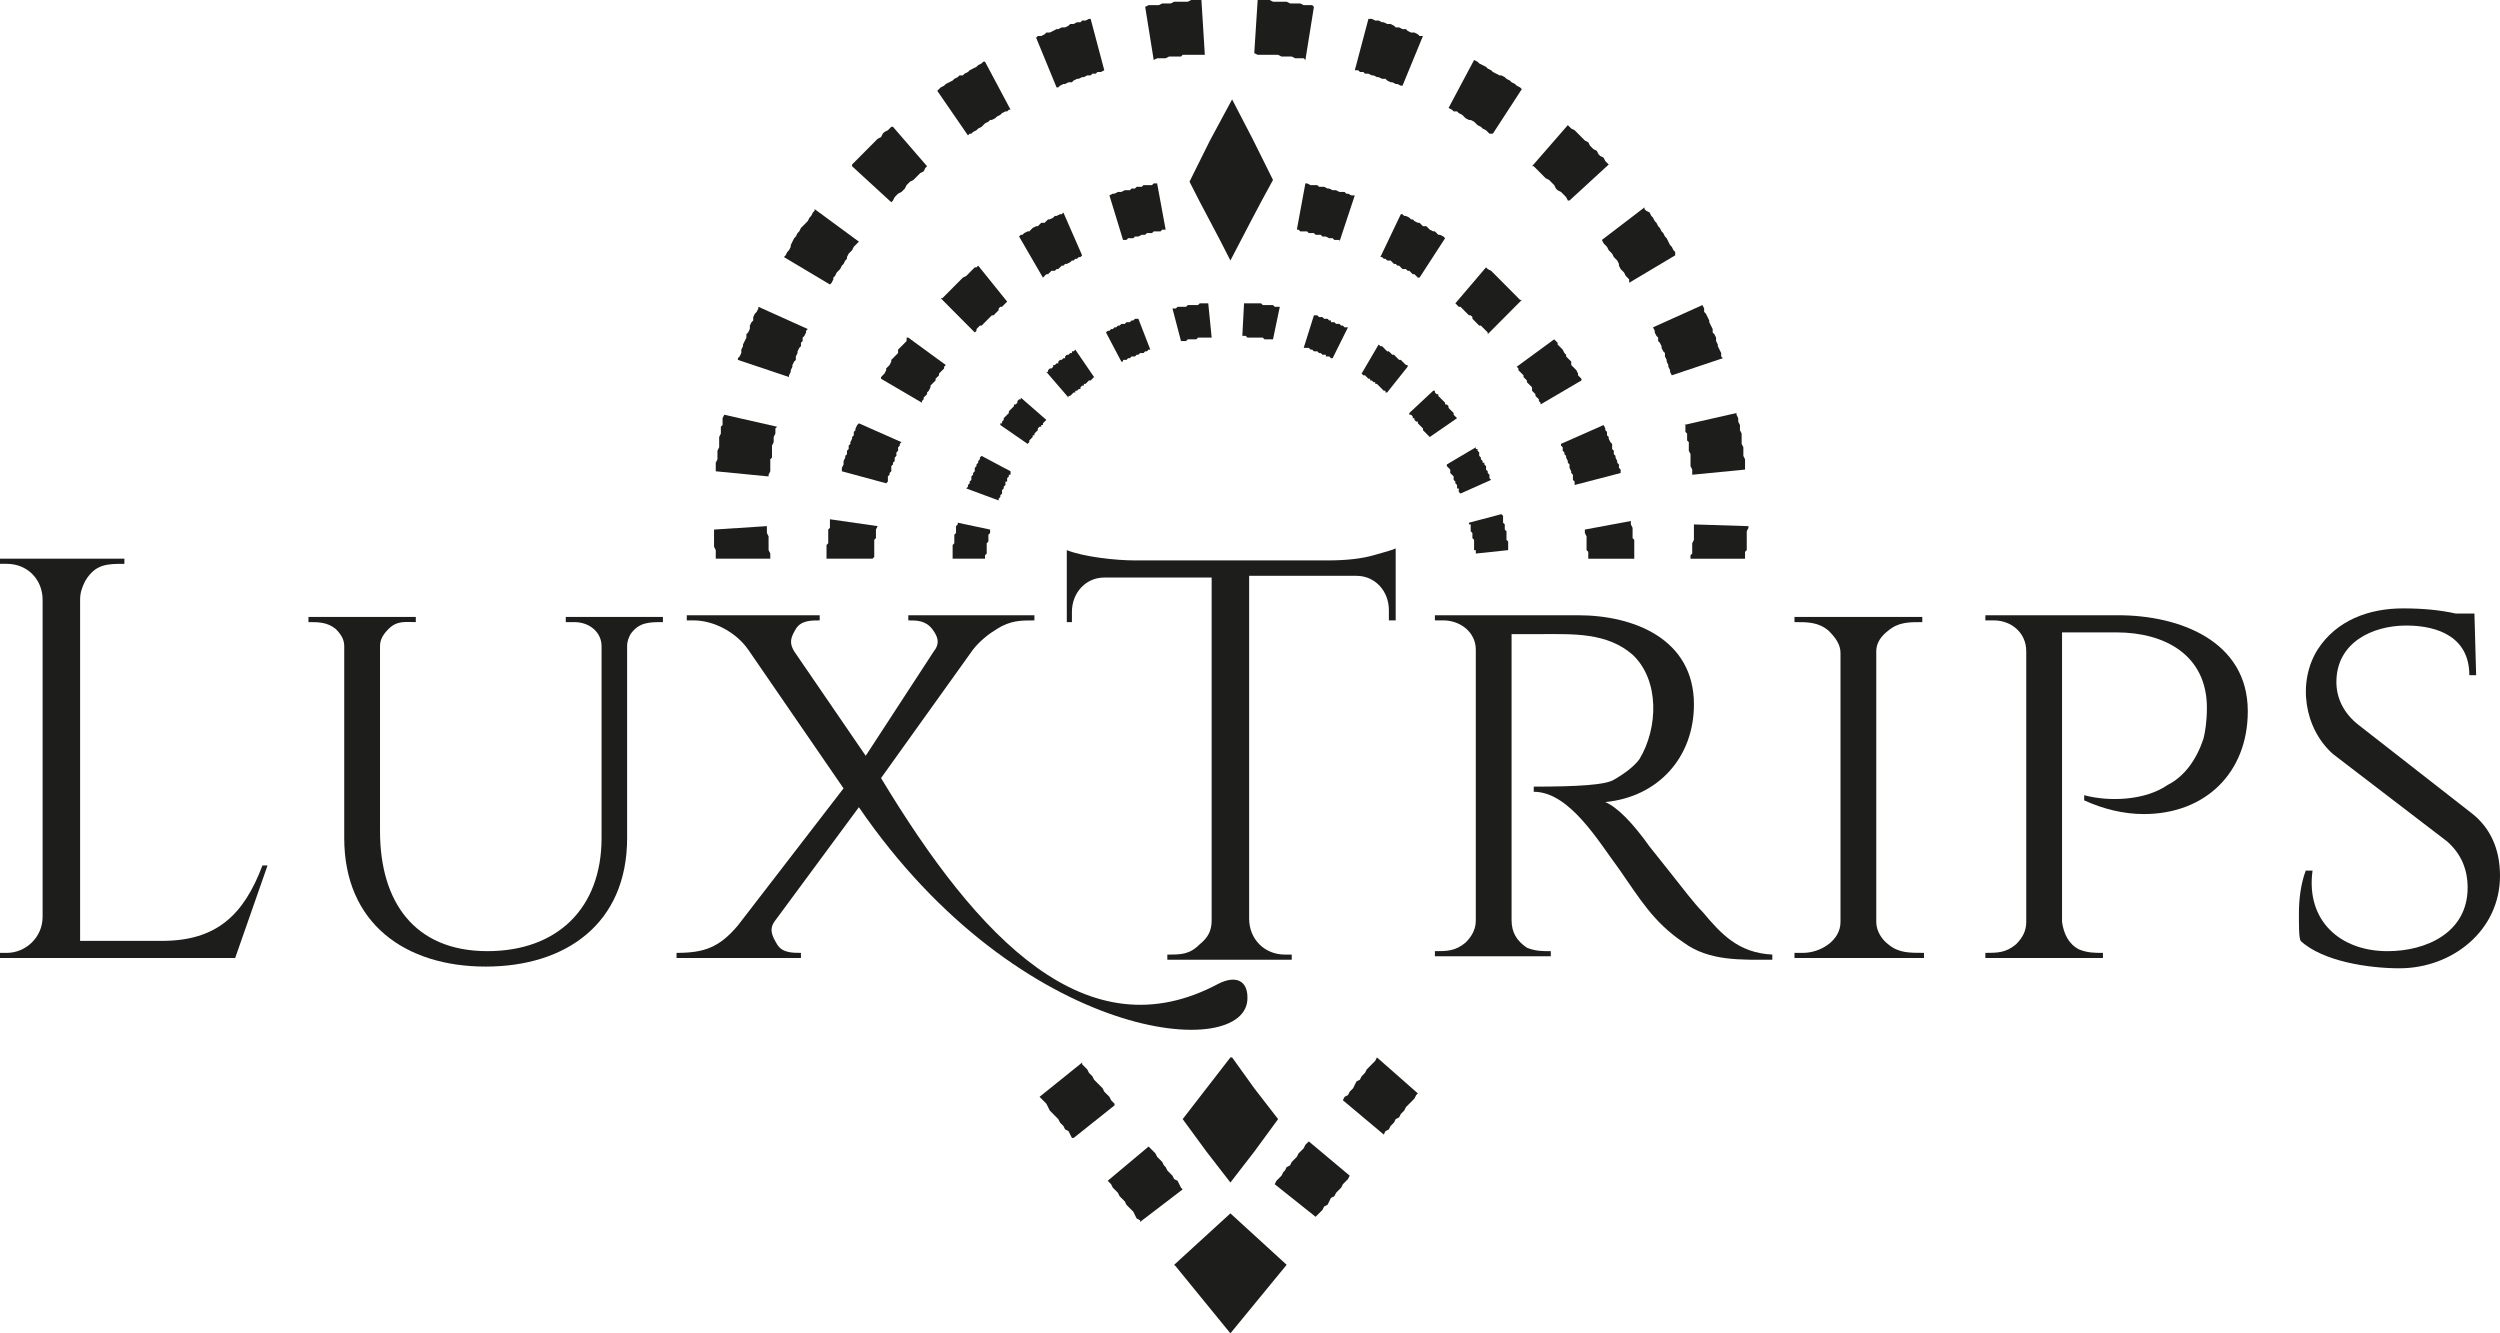 <svg width="120" height="64" viewBox="0 0 120 64" fill="none" xmlns="http://www.w3.org/2000/svg">
<path d="M70.593 25.172V25.255V25.337V25.419V25.501L70.675 25.584V25.666V25.748V25.83L70.756 25.913V25.995V26.077V26.159V26.242V26.324V26.406H70.838V26.488V26.571L72.392 26.406V26.324V26.242V26.159V26.077V25.995L72.311 25.913V25.83V25.748V25.666V25.584V25.501L72.229 25.419V25.337V25.255V25.172L72.147 25.09V25.008V24.925V24.843V24.761L72.065 24.679L70.511 25.09V25.172H70.593Z" fill="#1D1D1B"/>
<path d="M71.493 22.951V22.869V22.786L71.411 22.704V22.622L71.33 22.54V22.457V22.375L71.248 22.293V22.211H71.166V22.128L71.084 22.046V21.964L71.002 21.881V21.799V21.717L70.921 21.635V21.552H70.839V21.47L69.448 22.293V22.375L69.53 22.457L69.612 22.54V22.622V22.704L69.694 22.786L69.775 22.869V22.951V23.033L69.857 23.116V23.198L69.939 23.28V23.362V23.445H70.021V23.527V23.609L70.103 23.691L71.575 23.033L71.493 22.951Z" fill="#1D1D1B"/>
<path d="M69.856 19.99L69.775 19.907V19.825L69.693 19.743L69.611 19.661L69.529 19.578V19.496L69.447 19.414H69.365V19.332L69.284 19.249L69.202 19.167L69.12 19.085L69.038 19.003V18.92H68.957L68.875 18.838V18.756H68.793L67.648 19.825V19.907H67.73L67.811 19.99V20.072H67.893V20.154L67.975 20.237H68.057V20.319L68.138 20.401L68.22 20.483L68.302 20.566V20.648L68.384 20.73L68.466 20.812L68.547 20.895L68.629 20.977L69.938 20.072L69.856 19.99Z" fill="#1D1D1B"/>
<path d="M67.566 17.522H67.484L67.402 17.44L67.32 17.357L67.239 17.275H67.157L67.075 17.193L66.993 17.11L66.911 17.028H66.83L66.748 16.946L66.666 16.864H66.584L66.502 16.782L66.421 16.699L66.339 16.617H66.257L66.175 16.535L65.357 17.933L65.439 18.015H65.521L65.603 18.098L65.684 18.18H65.766V18.262H65.848L65.93 18.344H66.012V18.427H66.093L66.175 18.509L66.257 18.591L66.339 18.674L66.421 18.756H66.502V18.838H66.584L67.566 17.604V17.522Z" fill="#1D1D1B"/>
<path d="M62.822 16.699L62.904 16.782H62.986L63.068 16.864H63.149H63.231L63.313 16.946H63.395L63.477 17.028H63.558H63.64V17.11H63.722H63.804L63.886 17.193H63.967L64.703 15.712H64.622H64.54L64.458 15.63H64.376L64.294 15.547H64.213H64.131L64.049 15.465H63.967H63.886V15.383H63.804L63.722 15.301H63.64H63.558L63.477 15.219H63.395H63.313L63.231 15.136H63.149H63.068L62.577 16.699H62.658H62.74H62.822Z" fill="#1D1D1B"/>
<path d="M59.795 16.123L59.877 16.206H59.959H60.041H60.123H60.204H60.286H60.368H60.45H60.532H60.613L60.695 16.288H60.777H60.859H60.941H61.022H61.104L61.431 14.725H61.35H61.268H61.186L61.104 14.643H61.022H60.941H60.859H60.777H60.695H60.613L60.532 14.56H60.45H60.368H60.286H60.204H60.123H60.041H59.959H59.877H59.795H59.714L59.632 16.123H59.714H59.795Z" fill="#1D1D1B"/>
<path d="M81.308 25.255V25.419V25.501V25.584V25.748V25.831V25.913L81.226 26.077V26.16V26.324V26.406V26.571L81.144 26.653V26.818H83.762V26.653V26.489L83.844 26.406V26.242V26.077V25.913V25.831V25.666V25.501L83.925 25.337V25.255L81.308 25.172V25.255Z" fill="#1D1D1B"/>
<path d="M80.899 20.401V20.566V20.73L80.981 20.812V20.977V21.141L81.063 21.224V21.388V21.553V21.635L81.145 21.799V21.964V22.046V22.211V22.375L81.227 22.54V22.622V22.787L83.762 22.54V22.375V22.211V22.046L83.681 21.882V21.717V21.635V21.47L83.599 21.306V21.141V20.977V20.812L83.517 20.648V20.483V20.401L83.435 20.236V20.072L83.353 19.907V19.825L80.818 20.401H80.899Z" fill="#1D1D1B"/>
<path d="M79.345 15.712L79.427 15.877V15.959L79.509 16.123L79.591 16.206V16.37L79.672 16.452L79.754 16.617V16.699L79.836 16.864L79.918 16.946V17.11L80 17.275V17.357L80.081 17.522V17.604L80.163 17.768V17.851L80.245 18.015L82.699 17.193L82.617 17.11V16.946L82.535 16.781L82.454 16.617V16.535L82.372 16.37V16.206L82.29 16.041L82.208 15.959V15.794L82.126 15.63L82.045 15.465V15.383L81.963 15.218L81.881 15.054L81.799 14.972V14.807L81.717 14.643L79.345 15.712Z" fill="#1D1D1B"/>
<path d="M76.891 11.517L76.973 11.681L77.055 11.763L77.136 11.846L77.218 12.01L77.3 12.092L77.382 12.175L77.464 12.339L77.546 12.421L77.627 12.504L77.709 12.668V12.751L77.791 12.915L77.873 12.997L77.954 13.08L78.036 13.244L78.118 13.326L78.2 13.409V13.573L80.409 12.257V12.092L80.327 12.01L80.245 11.846L80.163 11.763L80.081 11.599L79.999 11.434L79.918 11.352L79.836 11.188L79.754 11.105L79.672 10.941L79.591 10.858L79.509 10.694L79.427 10.612L79.345 10.447L79.263 10.365L79.181 10.2L79.018 10.118L78.936 10.036V9.954L76.891 11.517Z" fill="#1D1D1B"/>
<path d="M73.701 8.061L73.865 8.226L73.947 8.308L74.029 8.39L74.11 8.473L74.192 8.555L74.356 8.637L74.438 8.72L74.519 8.802L74.601 8.884L74.683 9.049L74.765 9.131L74.928 9.213L75.01 9.295L75.092 9.378L75.174 9.46L75.256 9.624H75.337L77.219 7.897L77.137 7.815L77.055 7.732L76.973 7.568L76.81 7.486L76.728 7.403L76.646 7.239L76.483 7.157L76.401 7.074L76.319 6.992L76.237 6.828L76.074 6.745L75.992 6.663L75.91 6.581L75.746 6.416L75.665 6.334L75.583 6.252L75.419 6.169L75.337 6.087L75.256 6.005L73.538 7.979H73.62L73.701 8.061Z" fill="#1D1D1B"/>
<path d="M69.693 5.265L69.775 5.347H69.939L70.021 5.43L70.184 5.512L70.266 5.594L70.348 5.676L70.511 5.759H70.593L70.757 5.841L70.839 5.923L70.92 6.005L71.084 6.088L71.166 6.17L71.329 6.252L71.411 6.334L71.493 6.417H71.657L73.047 4.278L72.965 4.196L72.802 4.113L72.72 4.031L72.556 3.949L72.475 3.867L72.311 3.784L72.229 3.702L72.066 3.62H71.984L71.82 3.537L71.657 3.455L71.575 3.373L71.411 3.291L71.329 3.208L71.166 3.126L71.002 3.044L70.92 2.962L70.757 2.879L69.53 5.183L69.693 5.265Z" fill="#1D1D1B"/>
<path d="M65.276 3.455H65.439L65.521 3.537H65.685L65.849 3.619H65.93L66.094 3.702H66.176L66.339 3.784H66.503L66.585 3.866L66.748 3.948H66.83L66.994 4.031H67.076L67.239 4.113H67.321L68.302 1.727H68.139L68.057 1.645L67.894 1.563H67.73L67.566 1.481L67.484 1.398H67.321L67.157 1.316H66.994L66.912 1.234L66.748 1.152H66.585L66.421 1.069H66.339L66.176 0.987H66.012L65.849 0.905H65.685L65.031 3.373H65.194L65.276 3.455Z" fill="#1D1D1B"/>
<path d="M60.532 2.632H60.614H60.777H60.941H61.104H61.186H61.35L61.513 2.715H61.595H61.759H61.922H62.004L62.168 2.797H62.331H62.495H62.577L62.659 2.879L63.068 0.329L62.986 0.247H62.822H62.659H62.577L62.413 0.165H62.25H62.086H61.922L61.759 0.082H61.595H61.432H61.268H61.104L60.941 0H60.859H60.695H60.532H60.368L60.205 2.55L60.368 2.632H60.532Z" fill="#1D1D1B"/>
<path d="M76.073 25.501V25.584L76.155 25.748V25.83V25.913V26.077V26.16V26.242V26.406L76.237 26.488V26.571V26.735V26.818H78.445V26.653V26.571V26.406V26.324V26.16V26.077V25.913L78.364 25.83V25.666V25.584V25.419V25.337L78.282 25.172V25.09V25.008L76.073 25.419V25.501Z" fill="#1D1D1B"/>
<path d="M75.01 21.47V21.635L75.091 21.717V21.799L75.173 21.882V21.964L75.255 22.128V22.211L75.337 22.293V22.375V22.457L75.418 22.622V22.704L75.5 22.787V22.869V23.033L75.582 23.116V23.198V23.28L77.791 22.704V22.54L77.709 22.457V22.293L77.627 22.211V22.128L77.545 21.964V21.882L77.463 21.799V21.635L77.382 21.553V21.388V21.306L77.3 21.224L77.218 21.059V20.977L77.136 20.895V20.73L77.055 20.648V20.565L76.973 20.401L74.928 21.306V21.388L75.01 21.47Z" fill="#1D1D1B"/>
<path d="M72.883 17.769L72.965 17.851L73.047 17.933L73.129 18.016V18.098L73.21 18.18L73.292 18.262V18.345L73.374 18.427L73.456 18.509L73.538 18.591V18.756L73.62 18.838L73.701 18.921V19.003L73.783 19.085L73.865 19.167V19.25L73.947 19.332V19.414L75.91 18.262V18.18L75.828 18.098L75.746 18.016V17.933L75.665 17.769L75.583 17.686L75.501 17.604L75.419 17.522V17.358L75.337 17.275L75.255 17.193L75.174 17.111V17.028L75.092 16.946L75.01 16.782L74.928 16.699L74.847 16.617L74.765 16.535V16.453L74.683 16.37L74.601 16.288L72.802 17.604L72.883 17.686V17.769Z" fill="#1D1D1B"/>
<path d="M72.965 14.396L72.883 14.314L72.802 14.232L72.72 14.149L72.638 14.067L72.556 13.985L72.474 13.902L72.392 13.82L72.311 13.738L72.229 13.656L72.147 13.573L72.065 13.491L71.984 13.409L71.902 13.327L71.82 13.244L71.738 13.162L71.656 13.08L71.575 12.998L71.411 12.915L71.329 12.833L69.857 14.56L69.939 14.643L70.02 14.725H70.102L70.184 14.807L70.266 14.89L70.347 14.972L70.429 15.054L70.511 15.136H70.593L70.675 15.219V15.301L70.757 15.383L70.838 15.465L70.92 15.548L71.002 15.63H71.084L71.165 15.712L71.247 15.794L71.329 15.877L71.411 15.959V16.041L73.047 14.396H72.965Z" fill="#1D1D1B"/>
<path d="M68.138 10.694H68.057L67.893 10.612L67.811 10.53H67.73L67.648 10.447L67.484 10.365H67.402L67.32 10.283H67.239L66.257 12.339H66.339L66.421 12.421H66.502L66.584 12.504H66.748L66.83 12.586L66.912 12.668H66.993L67.075 12.751H67.157L67.239 12.833L67.32 12.915H67.484L67.566 12.997H67.648L67.73 13.08L67.811 13.162H67.893L67.975 13.244L68.057 13.326H68.138L69.365 11.434L69.284 11.352L69.12 11.27H69.038L68.957 11.188L68.875 11.105H68.793L68.629 11.023L68.547 10.941L68.466 10.859H68.302L68.22 10.776L68.138 10.694Z" fill="#1D1D1B"/>
<path d="M62.903 8.885L62.74 8.802H62.658L62.249 11.023H62.331L62.412 11.106H62.576H62.658H62.74L62.821 11.188H62.985H63.067L63.149 11.27H63.23H63.394L63.476 11.352H63.558H63.639L63.803 11.435H63.885H63.967L64.048 11.517H64.212H64.294V11.599L65.03 9.378H64.948H64.866L64.703 9.296H64.621L64.539 9.214H64.376H64.294L64.13 9.131H64.048H63.967L63.803 9.049H63.721L63.558 8.967H63.476H63.312L63.23 8.885H63.149H62.985H62.903Z" fill="#1D1D1B"/>
<path d="M62.822 54.787L62.658 54.951L62.577 55.116L62.495 55.198L62.331 55.362L62.249 55.527L62.168 55.609L62.004 55.774L61.922 55.938L61.759 56.021L61.677 56.185L61.595 56.267L61.513 56.432L61.35 56.596L61.268 56.679L61.186 56.843L63.149 58.406L63.231 58.324L63.395 58.159L63.476 58.077L63.558 57.913L63.722 57.83L63.804 57.666L63.885 57.501L64.049 57.419L64.131 57.255L64.213 57.172L64.376 57.008L64.458 56.843L64.54 56.761L64.703 56.596L64.785 56.432L62.822 54.787Z" fill="#1D1D1B"/>
<path d="M66.012 50.92L65.848 51.085L65.767 51.167L65.603 51.332L65.521 51.496L65.358 51.661L65.276 51.825L65.112 51.907L65.03 52.072L64.949 52.237L64.785 52.401L64.703 52.566L64.54 52.648L64.458 52.812L66.421 54.458L66.503 54.293L66.666 54.211L66.748 54.046L66.912 53.882L66.993 53.717L67.157 53.635L67.239 53.471L67.403 53.306L67.484 53.142L67.648 52.977L67.73 52.895L67.893 52.73L67.975 52.566L68.057 52.483L66.094 50.756L66.012 50.92Z" fill="#1D1D1B"/>
<path d="M59.059 12.504C59.796 11.105 60.286 10.118 61.104 8.637L60.123 6.663L59.141 4.771L58.078 6.745L57.096 8.72C57.751 10.036 58.405 11.188 59.059 12.504Z" fill="#1D1D1B"/>
<path d="M46.543 6.416H46.625L46.707 6.334L46.871 6.252L46.952 6.17L47.116 6.087L47.198 6.005L47.28 5.923L47.443 5.841L47.525 5.758H47.607L47.77 5.676L47.852 5.594L48.016 5.512L48.098 5.429L48.261 5.347H48.343L48.425 5.265H48.507L47.28 2.961H47.198L47.116 3.044L46.952 3.126L46.871 3.208L46.707 3.29L46.543 3.373L46.462 3.455L46.298 3.537L46.216 3.62H46.053L45.971 3.702L45.807 3.784L45.725 3.866L45.562 3.949L45.398 4.031L45.316 4.113L45.153 4.195L45.071 4.278L44.989 4.36L46.462 6.499L46.543 6.416Z" fill="#1D1D1B"/>
<path d="M51.288 19.003H51.37L51.452 18.921L51.534 18.838H51.615V18.756H51.697L51.779 18.674H51.861V18.591L51.943 18.509H52.024V18.427H52.106L52.188 18.345L52.27 18.262H52.352L52.433 18.18L52.515 18.098L51.615 16.782L51.534 16.864H51.452V16.946H51.37L51.288 17.029H51.206L51.125 17.111V17.193H51.043L50.961 17.275H50.879L50.797 17.358V17.44H50.716L50.634 17.522H50.552V17.604L50.47 17.687H50.388L50.307 17.769V17.851H50.225L51.288 19.085V19.003Z" fill="#1D1D1B"/>
<path d="M50.142 13.244L50.224 13.162H50.306L50.388 13.08L50.47 12.998H50.633L50.715 12.915H50.797L50.879 12.833L50.961 12.751H51.042L51.124 12.669H51.206L51.37 12.586L51.451 12.504H51.533L51.615 12.422H51.697L51.779 12.339H51.86L51.942 12.257L51.042 10.201L50.961 10.283H50.879L50.715 10.365H50.633L50.551 10.447L50.388 10.53H50.306L50.224 10.612L50.142 10.694H49.979L49.897 10.777L49.815 10.859H49.733L49.57 10.941L49.488 11.023L49.406 11.106H49.325L49.161 11.188L49.079 11.27H48.997L48.916 11.352L50.061 13.327L50.142 13.244Z" fill="#1D1D1B"/>
<path d="M39.918 13.573L40 13.409V13.327L40.082 13.244L40.163 13.08L40.245 12.998L40.327 12.915L40.409 12.751L40.491 12.668L40.572 12.504L40.654 12.422V12.339L40.736 12.175L40.818 12.093L40.9 12.01L40.981 11.846L41.063 11.764L41.145 11.681L41.227 11.599L39.1 10.036V10.118L39.018 10.201L38.937 10.365L38.855 10.447L38.773 10.612L38.691 10.694L38.528 10.859L38.446 10.941L38.364 11.105L38.282 11.188L38.2 11.352L38.118 11.435L38.037 11.599L37.955 11.764V11.846L37.873 12.01L37.791 12.093L37.709 12.257L37.628 12.339L39.836 13.656L39.918 13.573Z" fill="#1D1D1B"/>
<path d="M42.781 9.707L42.863 9.625L42.944 9.46L43.026 9.378L43.108 9.296L43.272 9.213L43.353 9.131L43.435 9.049L43.517 8.884L43.599 8.802L43.681 8.72L43.844 8.638L43.926 8.555L44.008 8.473L44.09 8.391L44.171 8.308L44.335 8.226L44.417 8.062L44.499 7.979L42.863 6.087H42.781L42.699 6.17L42.617 6.252L42.454 6.334L42.372 6.416L42.29 6.581L42.126 6.663L42.045 6.745L41.963 6.828L41.799 6.992L41.717 7.075L41.636 7.157L41.554 7.239L41.39 7.404L41.308 7.486L41.227 7.568L41.063 7.733L40.981 7.815L40.899 7.897V7.979L42.781 9.707Z" fill="#1D1D1B"/>
<path d="M46.872 15.877V15.794L46.953 15.712L47.035 15.63H47.117L47.199 15.547L47.281 15.465L47.362 15.383L47.444 15.301L47.526 15.218L47.608 15.136H47.69L47.771 15.054L47.853 14.972L47.935 14.889V14.807L48.017 14.725H48.099L48.18 14.643L48.262 14.56L48.344 14.478L46.953 12.751L46.872 12.833H46.79L46.708 12.915L46.626 12.997L46.544 13.079L46.463 13.162L46.381 13.244L46.217 13.326L46.135 13.409L46.054 13.491L45.972 13.573L45.89 13.655L45.808 13.738L45.726 13.82L45.645 13.902L45.563 13.984L45.481 14.067L45.399 14.149L45.317 14.231L45.236 14.313H45.154L46.79 15.959L46.872 15.877Z" fill="#1D1D1B"/>
<path d="M50.797 4.195L50.879 4.113L51.042 4.031H51.124L51.288 3.948H51.451L51.533 3.866L51.697 3.784H51.779L51.942 3.702H52.024L52.188 3.619H52.351L52.433 3.537H52.597L52.678 3.455H52.842L53.006 3.373L52.351 0.905H52.269L52.106 0.987H51.942L51.86 1.069H51.697L51.533 1.152H51.37L51.288 1.234L51.124 1.316H50.961L50.797 1.398H50.715L50.552 1.481L50.388 1.563H50.224L50.143 1.645L49.979 1.727H49.815L49.734 1.81L50.715 4.195H50.797Z" fill="#1D1D1B"/>
<path d="M55.378 2.879L55.542 2.797H55.705H55.787H55.951L56.114 2.715H56.196H56.36H56.523H56.687L56.769 2.632H56.932H57.096H57.178H57.341H57.505H57.668H57.75H57.832L57.668 0H57.505H57.341H57.178L57.014 0.082H56.85H56.687H56.523H56.36L56.196 0.165H56.032H55.869H55.787L55.623 0.247H55.46H55.296H55.133L54.969 0.329L55.378 2.879Z" fill="#1D1D1B"/>
<path d="M56.769 16.37H56.851H56.932L57.014 16.288H57.096H57.178H57.26H57.342H57.423L57.505 16.206H57.587H57.669H57.751H57.832H57.914H57.996H58.078H58.16L57.996 14.56H57.914H57.832H57.751H57.669H57.587L57.505 14.643H57.423H57.342H57.26H57.178H57.096H57.014L56.932 14.725H56.851H56.769H56.687H56.605H56.523L56.442 14.807H56.36H56.278L56.687 16.37H56.769Z" fill="#1D1D1B"/>
<path d="M53.988 11.517H54.069L54.151 11.435H54.233H54.397L54.478 11.352H54.56H54.642L54.806 11.27H54.888H54.969L55.051 11.188H55.215H55.296L55.378 11.106H55.46H55.624H55.705L55.787 11.023H55.951L55.542 8.802H55.378L55.296 8.885H55.133H55.051H54.888L54.806 8.967H54.642H54.56L54.478 9.049H54.315L54.233 9.131H54.069H53.988L53.824 9.214H53.742H53.66L53.497 9.296H53.415L53.252 9.378L53.906 11.517H53.988Z" fill="#1D1D1B"/>
<path d="M34.274 25.666V25.83V25.913V26.077V26.241L34.356 26.406V26.488V26.653V26.817H36.974V26.653V26.571L36.892 26.406V26.324V26.159V26.077V25.995V25.83V25.748L36.81 25.583V25.501V25.419V25.254L34.274 25.419V25.501V25.666Z" fill="#1D1D1B"/>
<path d="M53.824 17.357H53.906V17.275H53.988H54.07L54.151 17.193H54.233L54.315 17.111H54.397H54.479L54.56 17.028H54.642L54.724 16.946H54.806H54.888L54.969 16.864H55.051L55.133 16.782H55.215L54.642 15.301H54.56H54.479L54.397 15.383H54.315L54.233 15.465H54.151H54.07L53.988 15.548H53.906H53.824L53.742 15.63H53.661L53.579 15.712H53.497L53.415 15.794H53.334L53.252 15.877H53.17L53.088 15.959L53.824 17.357Z" fill="#1D1D1B"/>
<path d="M48.425 19.743V19.825L48.343 19.908L48.261 19.99L48.179 20.072V20.154L48.098 20.237V20.319H48.016V20.401L49.325 21.306L49.407 21.224V21.142L49.488 21.059L49.57 20.977V20.895H49.652V20.812L49.734 20.73L49.816 20.648V20.566L49.897 20.483H49.979V20.401H50.061V20.319L50.143 20.237L50.224 20.154L48.998 19.085V19.167H48.916L48.834 19.25V19.332L48.752 19.414H48.67V19.496L48.589 19.578L48.507 19.661L48.425 19.743Z" fill="#1D1D1B"/>
<path d="M47.934 23.938L48.016 23.856V23.774L48.098 23.692V23.609V23.527L48.179 23.445V23.363L48.261 23.28V23.198V23.116H48.343V23.034V22.951L48.425 22.869V22.787H48.507V22.704V22.622L47.116 21.882L47.034 21.964V22.046L46.953 22.129V22.211L46.871 22.293V22.375L46.789 22.458V22.54V22.622L46.707 22.704V22.787L46.625 22.869V22.951V23.034L46.544 23.116V23.198L46.462 23.28V23.363L46.38 23.445L47.934 24.021V23.938Z" fill="#1D1D1B"/>
<path d="M56.687 57.008L56.605 56.843L56.523 56.678L56.36 56.596L56.278 56.432L56.196 56.349L56.033 56.185L55.951 56.02L55.869 55.938L55.787 55.774L55.624 55.609L55.542 55.527L55.46 55.362L55.297 55.198L55.215 55.115L55.133 55.033L53.17 56.678L53.333 56.843L53.415 57.008L53.497 57.09L53.66 57.254L53.742 57.419L53.824 57.501L53.988 57.666L54.069 57.83L54.151 57.912L54.315 58.077L54.397 58.159L54.478 58.324L54.56 58.488L54.724 58.571V58.653L56.769 57.09L56.687 57.008Z" fill="#1D1D1B"/>
<path d="M53.497 52.977L53.334 52.812L53.252 52.648L53.17 52.565L53.006 52.401L52.925 52.236L52.761 52.072L52.679 51.99L52.516 51.825L52.434 51.66L52.27 51.496L52.188 51.331L52.106 51.249L51.943 51.085V51.002L49.898 52.648L49.98 52.73L50.062 52.812L50.225 52.977L50.307 53.141L50.389 53.306L50.552 53.47L50.634 53.553L50.798 53.717L50.88 53.882L51.043 54.046L51.125 54.211L51.288 54.293L51.37 54.458L51.452 54.622H51.534L53.497 53.059V52.977Z" fill="#1D1D1B"/>
<path d="M36.892 22.786L36.974 22.622V22.54V22.375V22.211V22.046L37.055 21.964V21.799V21.635V21.552V21.388L37.137 21.223V21.141V20.977L37.219 20.812V20.73V20.565L37.301 20.483L34.765 19.907L34.683 20.072V20.236V20.401L34.601 20.483V20.648V20.812L34.52 20.977V21.141V21.306V21.47L34.438 21.635V21.717V21.881V22.046L34.356 22.211V22.375V22.54V22.622L36.892 22.869V22.786Z" fill="#1D1D1B"/>
<path d="M56.36 60.71L56.442 60.792L59.059 64L61.759 60.71L59.059 58.242L56.36 60.71Z" fill="#1D1D1B"/>
<path d="M59.059 50.756L57.913 52.237L56.768 53.717L57.913 55.28L59.059 56.761L60.204 55.28L61.349 53.717L60.204 52.237L59.141 50.756H59.059Z" fill="#1D1D1B"/>
<path d="M39.837 24.925V25.09V25.172V25.337L39.755 25.419V25.583V25.666V25.83V25.912V26.077L39.673 26.159V26.324V26.406V26.57V26.653V26.817H41.882L41.964 26.735V26.57V26.488V26.406V26.241V26.159V26.077V25.912L42.045 25.83V25.748V25.583V25.501V25.419L42.127 25.254L39.837 24.925Z" fill="#1D1D1B"/>
<path d="M37.873 18.016L37.955 17.851V17.769L38.036 17.604V17.522L38.118 17.358L38.2 17.275V17.111L38.282 16.946V16.864L38.364 16.699L38.446 16.617V16.453L38.527 16.37V16.206L38.609 16.124L38.691 15.959V15.877L38.773 15.794L36.401 14.725V14.807L36.319 14.972L36.237 15.054L36.155 15.219V15.383L36.073 15.466L35.992 15.63V15.794L35.91 15.959L35.828 16.041V16.206L35.746 16.37L35.664 16.535V16.617L35.583 16.782V16.946L35.501 17.111L35.419 17.193V17.275L37.873 18.098V18.016Z" fill="#1D1D1B"/>
<path d="M44.254 19.249L44.335 19.167V19.085L44.417 19.003L44.499 18.92V18.838L44.581 18.756L44.663 18.591V18.509L44.744 18.427L44.826 18.344L44.908 18.262V18.18L44.99 18.098L45.072 18.015V17.933L45.153 17.851L45.235 17.768L45.317 17.686V17.604L45.399 17.522L43.599 16.206H43.517V16.37L43.435 16.452L43.354 16.535L43.272 16.617L43.19 16.699L43.108 16.781V16.946L43.026 17.028L42.945 17.11L42.863 17.193L42.781 17.275V17.357L42.699 17.522L42.617 17.604L42.536 17.686V17.768L42.454 17.933L42.372 18.015L42.29 18.098V18.18L44.254 19.331V19.249Z" fill="#1D1D1B"/>
<path d="M42.536 23.198L42.618 23.116V23.034V22.869L42.7 22.787V22.704L42.782 22.622V22.458V22.375L42.863 22.293V22.211L42.945 22.129V21.964L43.027 21.882V21.8V21.717L43.109 21.635V21.471L43.191 21.388V21.306L43.272 21.224L41.227 20.319L41.146 20.401L41.064 20.566V20.648L40.982 20.73V20.895L40.9 20.977V21.059L40.818 21.224V21.306L40.737 21.388V21.553L40.655 21.635V21.8L40.573 21.882V21.964L40.491 22.129V22.211V22.293L40.409 22.458V22.54V22.622L42.536 23.198Z" fill="#1D1D1B"/>
<path d="M47.28 26.735V26.653L47.362 26.571V26.488V26.406V26.324V26.241V26.159V26.077L47.443 25.995V25.913V25.83V25.748V25.666L47.525 25.583V25.501V25.419L45.971 25.09V25.172L45.889 25.254V25.337V25.419V25.501V25.583L45.807 25.666V25.748V25.83V25.913V25.995V26.077L45.726 26.159V26.241V26.324V26.406V26.488V26.571V26.653V26.735V26.817H47.28V26.735Z" fill="#1D1D1B"/>
<path d="M118.691 39.075L113.211 34.797C112.474 34.221 112.147 33.481 112.147 32.74C112.147 30.848 113.865 30.026 115.501 30.026C117.055 30.026 118.528 30.602 118.528 32.411H118.855L118.773 29.45H117.873C117.137 29.285 116.319 29.203 115.337 29.203C113.701 29.203 112.147 29.779 111.247 31.177C110.266 32.74 110.593 34.962 111.984 36.195L117.464 40.391C118.119 40.967 118.446 41.707 118.446 42.612C118.446 44.751 116.483 45.656 114.601 45.656C112.311 45.656 110.675 44.175 111.002 41.789H110.675C110.429 42.447 110.348 43.188 110.348 43.846C110.348 44.504 110.348 44.998 110.429 45.162C111.493 46.149 113.701 46.478 115.174 46.478C117.71 46.478 120 44.668 120 42.036C120 40.72 119.509 39.733 118.691 39.075Z" fill="#1D1D1B"/>
<path d="M90.634 45.326C90.307 45.08 90.061 44.668 90.061 44.257V31.259C90.061 30.848 90.307 30.519 90.634 30.272C91.125 29.861 91.616 29.861 92.27 29.861V29.614H86.135V29.861C86.789 29.861 87.28 29.861 87.771 30.272C88.098 30.601 88.344 30.93 88.344 31.342V44.257C88.344 45.162 87.362 45.738 86.544 45.738H86.135V45.984H92.352V45.738C91.616 45.738 91.125 45.738 90.634 45.326Z" fill="#1D1D1B"/>
<path d="M81.718 43.764C81.309 43.352 80.818 42.694 80.164 41.872C79.509 41.049 79.182 40.638 79.182 40.638C78.364 39.486 77.628 38.746 77.055 38.499C79.591 38.252 81.309 36.36 81.309 33.81C81.309 30.684 78.446 29.532 75.746 29.532H68.875V29.779H69.284C70.102 29.779 70.838 30.355 70.838 31.177V44.175C70.838 44.586 70.675 44.915 70.348 45.244C69.857 45.656 69.448 45.656 68.875 45.656V45.902H74.438V45.656C74.029 45.656 73.701 45.656 73.292 45.491C72.802 45.162 72.556 44.751 72.556 44.175V30.437H74.029C75.501 30.437 77.137 30.355 78.364 31.424C79.673 32.658 79.591 34.962 78.691 36.442C78.446 36.771 78.037 37.1 77.464 37.429C77.055 37.676 75.746 37.758 73.62 37.758V38.005C75.337 38.005 76.728 40.391 77.71 41.707C78.691 43.105 79.346 44.257 80.818 45.244C82.045 46.149 83.599 46.067 85.072 46.067V45.82C83.436 45.738 82.618 44.833 81.718 43.764Z" fill="#1D1D1B"/>
<path d="M66.993 29.779V26.324C66.83 26.406 66.502 26.488 65.93 26.653C65.357 26.817 64.621 26.9 63.721 26.9H54.478C53.578 26.9 52.024 26.735 51.206 26.406V29.861H51.452V29.367C51.452 28.463 52.106 27.722 53.006 27.722H58.159V44.175C58.159 44.668 57.995 44.997 57.586 45.326C57.096 45.82 56.687 45.82 56.032 45.82V46.067H62.004V45.82H61.676C60.695 45.82 59.959 45.08 59.959 44.092V27.64H65.112C66.012 27.64 66.666 28.38 66.666 29.285V29.779H66.993Z" fill="#1D1D1B"/>
<path d="M101.677 29.532H95.297V29.779H95.706C96.524 29.779 97.26 30.355 97.26 31.26V44.257C97.26 44.669 97.097 44.998 96.769 45.327C96.278 45.738 95.87 45.738 95.297 45.738V45.985H100.941V45.738C100.532 45.738 100.205 45.738 99.796 45.573C99.305 45.327 99.06 44.833 98.978 44.257V30.355H101.595C103.886 30.355 105.931 31.424 105.931 33.974C105.931 34.633 105.849 35.126 105.767 35.455C105.44 36.442 104.867 37.265 104.049 37.676C102.986 38.417 101.268 38.499 100.041 38.17V38.417C100.941 38.828 101.923 39.075 102.904 39.075C105.849 39.075 107.894 37.1 107.894 34.139C107.894 30.766 104.622 29.532 101.677 29.532Z" fill="#1D1D1B"/>
<path d="M59.877 47.877C59.877 47.054 59.304 46.807 58.486 47.219C52.188 50.591 46.952 45.08 42.29 37.347L46.707 31.177C47.034 30.766 47.443 30.437 47.852 30.19C48.507 29.779 48.997 29.779 49.652 29.779V29.532H43.599V29.779C44.008 29.779 44.417 29.779 44.744 30.19C44.989 30.519 45.153 30.848 44.826 31.26L41.554 36.278L38.118 31.26C37.873 30.848 37.954 30.602 38.2 30.19C38.445 29.779 38.936 29.779 39.345 29.779V29.532H32.965V29.779H33.292C34.273 29.779 35.337 30.355 35.91 31.177L40.49 37.841L35.419 44.422C34.519 45.491 33.783 45.738 32.474 45.738V45.985H38.445V45.738C38.036 45.738 37.545 45.738 37.3 45.327C37.055 44.915 36.891 44.586 37.218 44.175L41.226 38.746C48.997 50.098 59.959 51.003 59.877 47.877Z" fill="#1D1D1B"/>
<path d="M7.771 45.162H3.845V28.792C3.845 28.463 3.926 28.216 4.09 27.887C4.581 27.064 5.153 27.064 5.971 27.064V26.817H0V27.064H0.327C1.309 27.064 2.045 27.805 2.045 28.792V44.01C2.045 44.997 1.227 45.738 0.327 45.738H0V45.984H11.288L12.842 41.542H12.597C11.697 43.928 10.389 45.162 7.771 45.162Z" fill="#1D1D1B"/>
<path d="M27.157 29.861H27.566C28.303 29.861 28.875 30.355 28.875 31.013V40.226C28.875 43.599 26.748 45.655 23.395 45.655C19.877 45.655 18.241 43.27 18.241 39.897V31.013C18.241 30.684 18.405 30.437 18.65 30.19C19.059 29.779 19.468 29.861 19.959 29.861V29.614H14.806V29.861C15.296 29.861 15.706 29.861 16.114 30.19C16.36 30.437 16.523 30.684 16.523 31.013V40.226C16.523 44.339 19.468 46.396 23.313 46.396C27.157 46.396 30.102 44.339 30.102 40.226V31.013C30.102 30.766 30.184 30.601 30.266 30.437C30.675 29.861 31.166 29.861 31.82 29.861V29.614H27.157V29.861V29.861Z" fill="#1D1D1B"/>
</svg>

